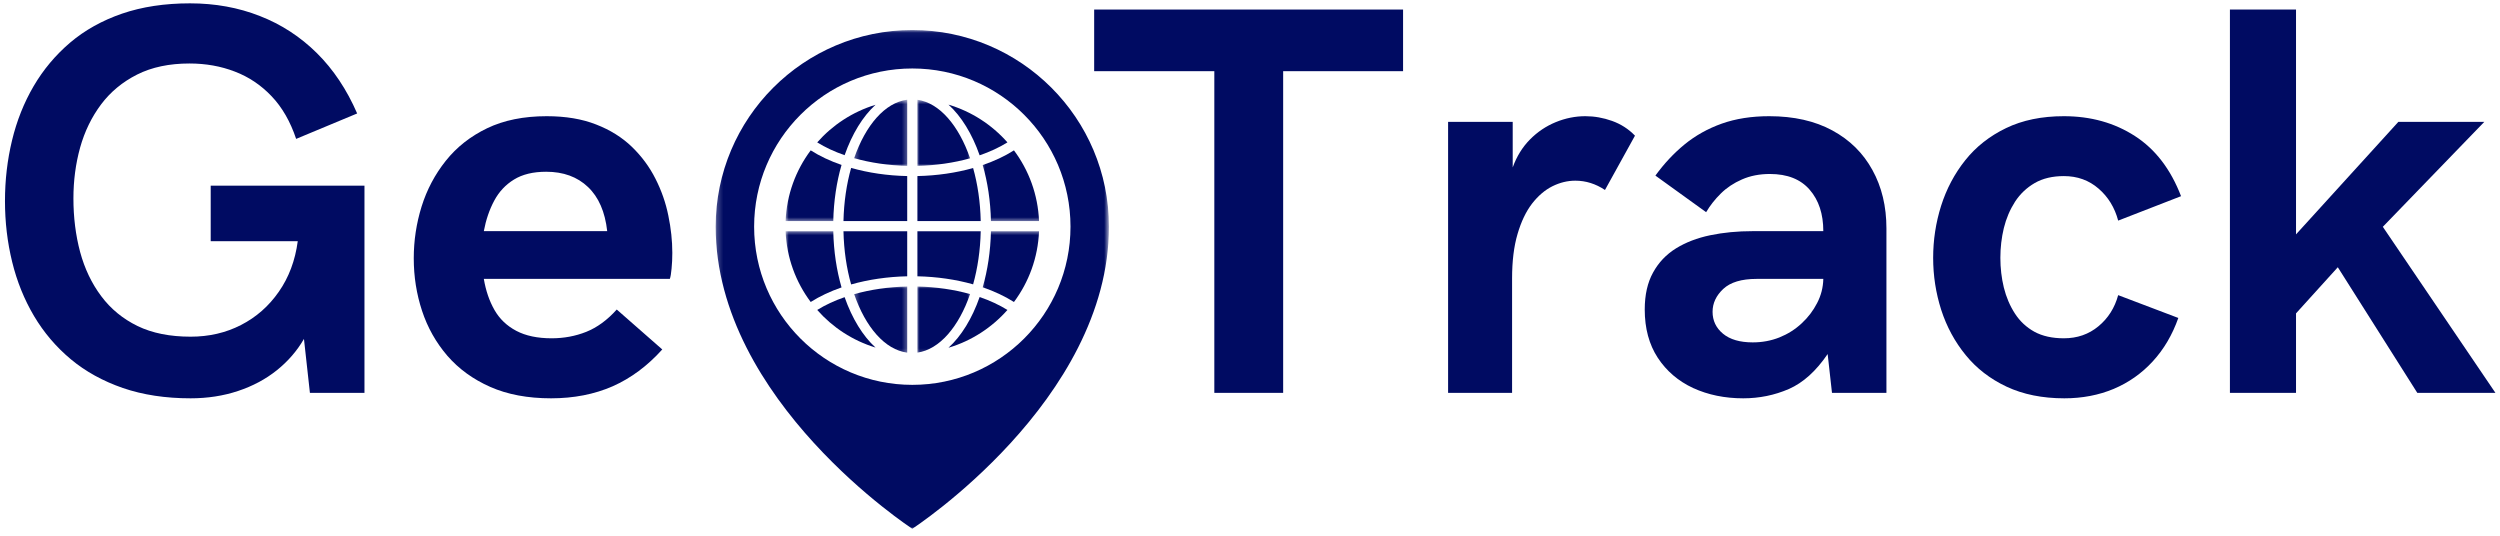 <svg width="420" height="90" viewBox="0 0 420 90" fill="none" xmlns="http://www.w3.org/2000/svg">
<path d="M32.023 66.917C27.799 66.917 24.007 66.338 20.648 65.188C17.283 64.021 14.367 62.411 11.898 60.354C9.424 58.286 7.362 55.865 5.711 53.083C4.07 50.307 2.846 47.281 2.044 44C1.237 40.708 0.836 37.302 0.836 33.771C0.836 30.26 1.231 26.865 2.023 23.583C2.815 20.292 4.023 17.26 5.648 14.479C7.273 11.703 9.315 9.266 11.773 7.167C14.242 5.073 17.153 3.448 20.502 2.292C23.862 1.141 27.669 0.562 31.919 0.562C36.138 0.562 40.049 1.271 43.648 2.688C47.257 4.094 50.45 6.167 53.231 8.917C56.007 11.667 58.263 15.052 60.002 19.062L49.752 23.333C48.778 20.417 47.403 18.031 45.627 16.167C43.846 14.292 41.783 12.912 39.44 12.021C37.106 11.12 34.57 10.667 31.835 10.667C28.429 10.667 25.502 11.287 23.044 12.521C20.585 13.76 18.565 15.432 16.981 17.542C15.398 19.656 14.221 22.073 13.46 24.792C12.71 27.5 12.335 30.349 12.335 33.333C12.335 36.516 12.71 39.516 13.46 42.333C14.221 45.141 15.403 47.615 17.002 49.75C18.596 51.891 20.632 53.562 23.106 54.771C25.575 55.969 28.549 56.562 32.023 56.562C35.117 56.562 37.94 55.911 40.481 54.604C43.033 53.302 45.153 51.438 46.836 49.021C48.528 46.604 49.591 43.771 50.023 40.521H35.398V31.188H61.231V66H52.065L51.065 56.938C49.908 58.938 48.388 60.698 46.502 62.208C44.627 63.708 42.45 64.87 39.981 65.688C37.523 66.505 34.867 66.917 32.023 66.917Z" fill="#000B62"/>
<path d="M92.574 66.917C88.657 66.917 85.251 66.276 82.365 65C79.475 63.724 77.074 61.979 75.157 59.771C73.251 57.552 71.834 55.036 70.907 52.229C69.975 49.411 69.511 46.469 69.511 43.396C69.511 40.427 69.949 37.531 70.824 34.708C71.709 31.875 73.063 29.312 74.886 27.021C76.72 24.719 79.037 22.891 81.845 21.542C84.647 20.198 87.98 19.521 91.845 19.521C95.037 19.521 97.808 19.99 100.157 20.917C102.517 21.833 104.517 23.083 106.157 24.667C107.793 26.25 109.115 28.036 110.115 30.021C111.126 32.01 111.85 34.078 112.282 36.229C112.725 38.37 112.949 40.453 112.949 42.479C112.949 43.427 112.907 44.307 112.824 45.125C112.751 45.948 112.657 46.521 112.532 46.854H81.282C81.615 48.828 82.209 50.573 83.074 52.083C83.933 53.583 85.157 54.75 86.74 55.583C88.324 56.417 90.303 56.833 92.678 56.833C94.73 56.833 96.668 56.474 98.49 55.75C100.324 55.016 102.032 53.766 103.615 52L111.261 58.708C108.772 61.474 105.996 63.536 102.928 64.896C99.855 66.24 96.407 66.917 92.574 66.917ZM81.282 38.833H102.011C101.647 35.583 100.574 33.115 98.782 31.417C96.99 29.708 94.647 28.854 91.761 28.854C89.563 28.854 87.761 29.292 86.345 30.167C84.938 31.031 83.834 32.208 83.032 33.708C82.225 35.208 81.641 36.917 81.282 38.833Z" fill="#000B62"/>
<path d="M204.007 66V11.958H183.82V1.604H235.716V11.958H215.57V66H204.007Z" fill="#000B62"/>
<path d="M243.28 66V20.479H254.135V28.125C254.801 26.281 255.765 24.719 257.03 23.438C258.291 22.161 259.739 21.188 261.364 20.521C262.989 19.854 264.645 19.521 266.343 19.521C267.853 19.521 269.348 19.786 270.822 20.312C272.306 20.844 273.593 21.667 274.676 22.792L269.635 31.917C268.077 30.875 266.416 30.354 264.655 30.354C263.348 30.354 262.062 30.667 260.801 31.292C259.551 31.917 258.411 32.891 257.385 34.208C256.369 35.531 255.556 37.229 254.947 39.312C254.332 41.396 254.03 43.885 254.03 46.771V66H243.28Z" fill="#000B62"/>
<path d="M292.858 66.917C289.759 66.917 286.952 66.338 284.441 65.188C281.941 64.021 279.962 62.328 278.504 60.104C277.045 57.87 276.316 55.167 276.316 52C276.316 49.542 276.78 47.474 277.712 45.792C278.639 44.099 279.926 42.745 281.566 41.729C283.202 40.719 285.118 39.979 287.316 39.521C289.524 39.062 291.905 38.833 294.462 38.833H306.316C306.316 35.948 305.551 33.625 304.024 31.875C302.509 30.115 300.28 29.229 297.337 29.229C295.597 29.229 294.035 29.536 292.649 30.146C291.274 30.745 290.092 31.531 289.108 32.5C288.118 33.474 287.295 34.521 286.629 35.646L278.108 29.5C279.566 27.49 281.202 25.74 283.024 24.25C284.842 22.766 286.92 21.604 289.254 20.771C291.597 19.938 294.259 19.521 297.233 19.521C301.368 19.521 304.905 20.323 307.837 21.917C310.764 23.5 313.009 25.719 314.566 28.562C316.134 31.396 316.92 34.667 316.92 38.375V66H307.774L307.045 59.479C305.097 62.344 302.926 64.302 300.524 65.354C298.118 66.396 295.566 66.917 292.858 66.917ZM294.462 57.521C296.045 57.521 297.535 57.245 298.941 56.688C300.358 56.12 301.597 55.333 302.67 54.333C303.754 53.333 304.618 52.198 305.274 50.917C305.941 49.641 306.285 48.286 306.316 46.854H295.108C292.577 46.854 290.712 47.417 289.504 48.542C288.306 49.667 287.712 50.948 287.712 52.375C287.712 53.865 288.295 55.094 289.462 56.062C290.639 57.036 292.306 57.521 294.462 57.521Z" fill="#000B62"/>
<path d="M346.812 66.917C343.114 66.917 339.88 66.26 337.104 64.958C334.338 63.656 332.047 61.885 330.229 59.646C328.406 57.411 327.041 54.885 326.125 52.062C325.218 49.229 324.77 46.312 324.77 43.312C324.77 40.328 325.213 37.417 326.104 34.583C327.005 31.74 328.359 29.182 330.166 26.917C331.968 24.656 334.255 22.854 337.02 21.521C339.781 20.188 343.02 19.521 346.729 19.521C351.255 19.521 355.234 20.635 358.666 22.854C362.093 25.062 364.677 28.432 366.416 32.958L355.854 37.062C355.27 34.87 354.172 33.078 352.562 31.688C350.948 30.286 349.005 29.583 346.729 29.583C344.812 29.583 343.177 29.974 341.833 30.75C340.484 31.531 339.38 32.578 338.52 33.896C337.672 35.219 337.047 36.688 336.645 38.312C336.255 39.938 336.062 41.604 336.062 43.312C336.062 45.036 336.255 46.703 336.645 48.312C337.047 49.927 337.666 51.375 338.5 52.667C339.333 53.958 340.422 54.979 341.77 55.729C343.13 56.469 344.781 56.833 346.729 56.833C348.979 56.833 350.916 56.161 352.541 54.812C354.166 53.469 355.27 51.724 355.854 49.583L365.958 53.417C364.958 56.25 363.526 58.682 361.666 60.708C359.817 62.724 357.63 64.266 355.104 65.333C352.588 66.385 349.823 66.917 346.812 66.917Z" fill="#000B62"/>
<path d="M374.627 66V1.604H385.731V39.375L402.919 20.479H417.356L400.315 38.104L419.231 66H406.106L392.752 44.896L385.731 52.646V66H374.627Z" fill="#000B62"/>
<mask id="mask0_20_262" style="mask-type:luminance" maskUnits="userSpaceOnUse" x="120" y="5" width="67" height="85">
<path d="M120.229 5.047H186.229V89.047H120.229V5.047Z" fill="white"/>
</mask>
<g mask="url(#mask0_20_262)">
<path d="M153.271 64.656C138.589 64.656 126.693 52.755 126.693 38.078C126.693 23.401 138.589 11.505 153.271 11.505C167.948 11.505 179.844 23.401 179.844 38.078C179.844 52.755 167.948 64.656 153.271 64.656ZM153.271 5.047C135.026 5.047 120.234 19.838 120.234 38.078C120.234 67.349 153.266 88.828 153.266 88.828C153.271 88.828 186.302 67.349 186.302 38.078C186.302 19.838 171.51 5.047 153.271 5.047Z" fill="#000B62"/>
</g>
<mask id="mask1_20_262" style="mask-type:luminance" maskUnits="userSpaceOnUse" x="131" y="24" width="11" height="14">
<path d="M131.979 24H142V37.333H131.979V24Z" fill="white"/>
</mask>
<g mask="url(#mask1_20_262)">
<path d="M141.38 27.708C139.469 27.052 137.719 26.229 136.198 25.26C133.698 28.599 132.161 32.693 131.979 37.135H139.99C140.063 33.755 140.552 30.562 141.38 27.708Z" fill="#000B62"/>
</g>
<path d="M164.578 26.094C166.297 25.505 167.87 24.776 169.25 23.922C166.635 20.963 163.224 18.734 159.344 17.578C161.505 19.537 163.318 22.49 164.578 26.094Z" fill="#000B62"/>
<path d="M147.089 17.604C143.255 18.771 139.875 20.99 137.292 23.922C138.651 24.766 140.203 25.484 141.896 26.073C143.151 22.495 144.948 19.557 147.089 17.604Z" fill="#000B62"/>
<mask id="mask2_20_262" style="mask-type:luminance" maskUnits="userSpaceOnUse" x="154" y="16" width="10" height="12">
<path d="M154 16.75H163.333V28H154V16.75Z" fill="white"/>
</mask>
<g mask="url(#mask2_20_262)">
<path d="M162.974 26.594C161.073 21.083 157.844 17.287 154.125 16.76V27.865C157.245 27.797 160.255 27.354 162.974 26.594Z" fill="#000B62"/>
</g>
<path d="M141.896 49.922C140.203 50.51 138.651 51.229 137.292 52.073C139.875 55.005 143.255 57.224 147.089 58.391C144.948 56.438 143.151 53.5 141.896 49.922Z" fill="#000B62"/>
<path d="M159.344 58.422C163.224 57.266 166.635 55.031 169.25 52.073C167.87 51.219 166.297 50.49 164.578 49.901C163.318 53.505 161.505 56.464 159.344 58.422Z" fill="#000B62"/>
<mask id="mask3_20_262" style="mask-type:luminance" maskUnits="userSpaceOnUse" x="164" y="24" width="11" height="14">
<path d="M164.667 24H174.979V37.333H164.667V24Z" fill="white"/>
</mask>
<g mask="url(#mask3_20_262)">
<path d="M166.479 37.135H174.557C174.38 32.693 172.839 28.599 170.344 25.26C168.802 26.24 167.031 27.068 165.094 27.729C165.917 30.583 166.406 33.766 166.479 37.135Z" fill="#000B62"/>
</g>
<mask id="mask4_20_262" style="mask-type:luminance" maskUnits="userSpaceOnUse" x="164" y="38" width="11" height="14">
<path d="M164.667 38.667H174.979V52H164.667V38.667Z" fill="white"/>
</mask>
<g mask="url(#mask4_20_262)">
<path d="M165.094 48.266C167.031 48.927 168.802 49.761 170.344 50.734C172.844 47.391 174.38 43.292 174.557 38.849H166.479C166.406 42.224 165.917 45.411 165.094 48.266Z" fill="#000B62"/>
</g>
<mask id="mask5_20_262" style="mask-type:luminance" maskUnits="userSpaceOnUse" x="131" y="38" width="11" height="14">
<path d="M131.979 38.667H142V52H131.979V38.667Z" fill="white"/>
</mask>
<g mask="url(#mask5_20_262)">
<path d="M139.99 38.849H131.979C132.156 43.292 133.693 47.391 136.198 50.734C137.719 49.771 139.469 48.948 141.38 48.286C140.552 45.427 140.063 42.229 139.99 38.849Z" fill="#000B62"/>
</g>
<path d="M141.703 38.849C141.771 42.062 142.229 45.094 142.99 47.786C145.891 46.964 149.094 46.49 152.411 46.417V38.849H141.703Z" fill="#000B62"/>
<path d="M152.411 29.578C149.094 29.511 145.891 29.037 142.99 28.208C142.229 30.901 141.776 33.927 141.703 37.136H152.411V29.578Z" fill="#000B62"/>
<mask id="mask6_20_262" style="mask-type:luminance" maskUnits="userSpaceOnUse" x="143" y="48" width="10" height="12">
<path d="M143.333 48H152.667V59.75H143.333V48Z" fill="white"/>
</mask>
<g mask="url(#mask6_20_262)">
<path d="M152.411 59.245V48.135C149.266 48.203 146.234 48.646 143.5 49.422C145.411 54.958 148.667 58.755 152.411 59.245Z" fill="#000B62"/>
</g>
<mask id="mask7_20_262" style="mask-type:luminance" maskUnits="userSpaceOnUse" x="143" y="16" width="10" height="12">
<path d="M143.333 16.75H152.667V28H143.333V16.75Z" fill="white"/>
</mask>
<g mask="url(#mask7_20_262)">
<path d="M152.411 16.75C148.667 17.24 145.411 21.042 143.5 26.573C146.234 27.349 149.266 27.797 152.411 27.865V16.75Z" fill="#000B62"/>
</g>
<path d="M154.125 46.417C157.417 46.49 160.599 46.953 163.484 47.771C164.24 45.078 164.693 42.052 164.76 38.849H154.125V46.417Z" fill="#000B62"/>
<mask id="mask8_20_262" style="mask-type:luminance" maskUnits="userSpaceOnUse" x="154" y="48" width="10" height="12">
<path d="M154 48H163.333V59.75H154V48Z" fill="white"/>
</mask>
<g mask="url(#mask8_20_262)">
<path d="M154.125 59.24C157.844 58.708 161.073 54.911 162.974 49.406C160.255 48.641 157.245 48.203 154.125 48.13V59.24Z" fill="#000B62"/>
</g>
<path d="M164.76 37.135C164.693 33.932 164.24 30.917 163.484 28.229C160.599 29.042 157.417 29.51 154.125 29.578V37.135H164.76Z" fill="#000B62"/>
</svg>
